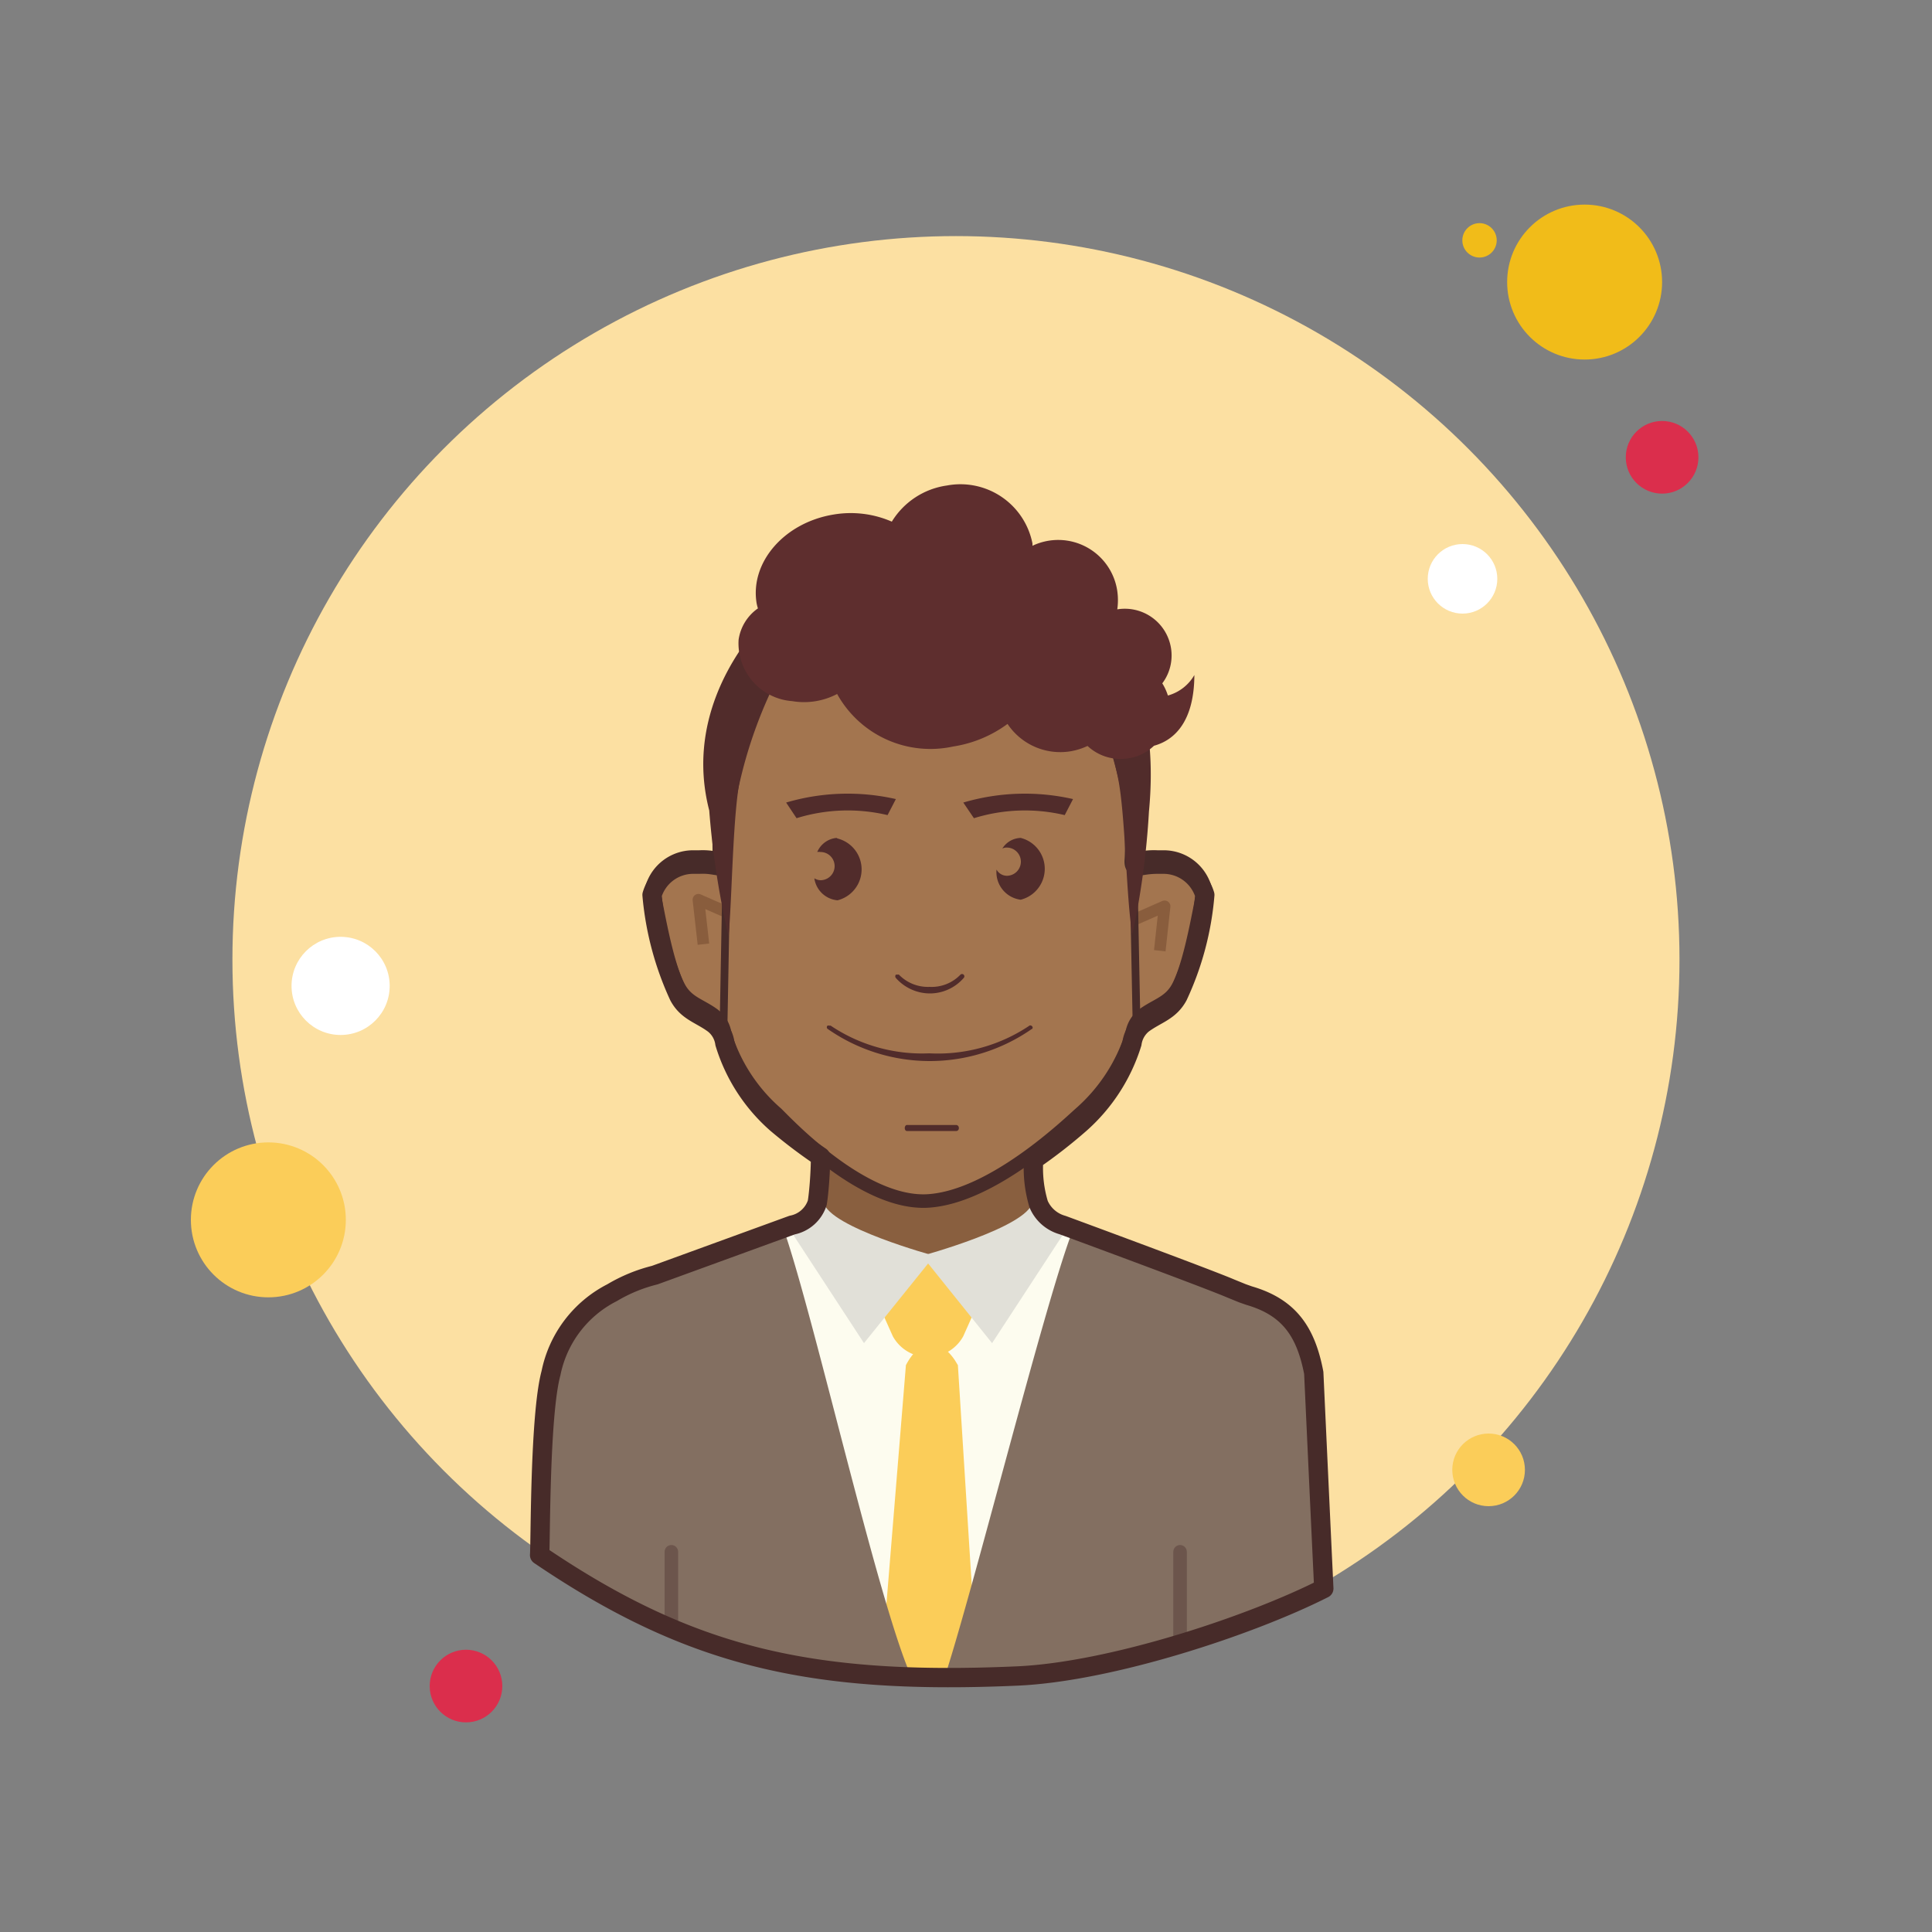 <svg xmlns="http://www.w3.org/2000/svg" viewBox="0 0 100 100" width="100" height="100" style="fill: rgb(0, 0, 0);"><rect x="0" y="0" width="100" height="100" fill="#808080" stroke="none"/><defs><style>.cls-1{fill:#fff;}.cls-2{fill:#f1bc19;}.cls-3{fill:#fce0a2;}.cls-4{fill:#db2e4c;}.cls-5{fill:#fbcd59;}.cls-6{fill:#895f3f;}.cls-7{fill:#fdfcef;}.cls-8{fill:#e1e0d8;}.cls-9{fill:#836f61;}.cls-10{opacity:0.38;}.cls-11,.cls-14,.cls-15,.cls-16{fill:none;stroke-linejoin:round;}.cls-11,.cls-12,.cls-14,.cls-16{stroke:#472b29;}.cls-11,.cls-14,.cls-16{stroke-linecap:round;}.cls-11{stroke-width:0.7px;}.cls-12{fill:#a3754f;stroke-miterlimit:10;stroke-width:0.7px;}.cls-13{fill:#512c2b;}.cls-15{stroke:#895d3d;stroke-width:0.6px;}.cls-16{stroke-width:0.4px;}.cls-17{fill:#5e2e2e;}</style></defs><title>people man_25</title><g id="line3"><circle class="cls-1" cx="20.16" cy="56.35" r="0.89"/><circle class="cls-1" cx="79.21" cy="31.48" r="0.68"/><circle class="cls-2" cx="76.58" cy="12.44" r="0.89"/><circle class="cls-2" cx="20.66" cy="64.02" r="0.89"/><circle class="cls-3" cx="49.48" cy="49.67" r="37.45"/><circle class="cls-2" cx="82.02" cy="14.6" r="4.01"/><circle class="cls-4" cx="86.03" cy="23.67" r="1.88"/><circle class="cls-5" cx="77.05" cy="76.08" r="1.88"/><circle class="cls-5" cx="13.89" cy="63.14" r="4.01"/><circle class="cls-4" cx="24.12" cy="87.27" r="1.88"/><circle class="cls-1" cx="75.7" cy="29.96" r="1.8"/><circle class="cls-1" cx="17.63" cy="51.03" r="2.54"/><path class="cls-6" d="M68,70.89c-.41-2.15-1.28-3.41-3.35-4l-.34-.12-.59-.24C62.44,66,55,63.23,55,63.23a1.87,1.87,0,0,1-1.24-1.08,8.66,8.66,0,0,1-.23-2.91,47.65,47.65,0,0,1-5,1.42c-1.9.18-6-2.27-6-2.27s-.09,3-.22,3.71A1.69,1.69,0,0,1,41,63.23l-7.12,2.59a7.86,7.86,0,0,0-2.21.91,7.52,7.52,0,0,0-3.16,4.16s-.47,3.31-.45,3.43c-.05.47-.09,1-.14,1.51,7.76,5.26,14,6.73,24.7,6.26,4.86-.21,12.1-2.61,15.89-4.52C68.32,73.34,68,70.89,68,70.89Z"/><path class="cls-7" d="M55.09,63.94l-.9-.3a1.67,1.67,0,0,1-.58-.29c-1.74.67-1.59,1.43-3.67,1.43.83,0-.82-.42,0,0-3,.34-6.53,1-8.41-1.29a1.51,1.51,0,0,1-.37.15l-.9.3L40,64c1.5,4.14,4.94,18.83,6.4,22.92h3.38c1.77-3.79,5.93-18.39,7.45-22.29Z"/><path class="cls-5" d="M46.21,69.16l-1.83-4.1h7.31l-1.83,4.1A2.08,2.08,0,0,1,46.21,69.16Z"/><path class="cls-5" d="M49.58,70.66l1,15.87-5,.19,1.31-16.06C47.64,69.21,48.77,69.21,49.58,70.66Z"/><path class="cls-8" d="M42.63,62.23,40.8,63.52l3.92,6L48.36,65S42.9,63.52,42.63,62.23Z"/><path class="cls-8" d="M53.44,62.23l1.83,1.29-3.92,6L47.72,65S53.18,63.52,53.44,62.23Z"/><path class="cls-9" d="M28.83,69.23c.42-1,3.22-2.94,4.29-3.25l1.46-.54h0l5.82-2.25c1.51,3.89,5.07,20,6.84,23.75a33.59,33.59,0,0,1-9.45-1.12,52.2,52.2,0,0,1-10.21-5.29C27.74,79.72,27.49,72.4,28.83,69.23Z"/><path class="cls-9" d="M67.41,68.48c-.42-1-1.19-1.09-2.26-1.4l-1.46-.54h0L55.48,63.8C54,67.7,50.2,83,48.79,87.12A34.19,34.19,0,0,0,60,85.78c6.33-1.8,8.84-3.41,8.83-3.48C68.71,81.49,68.74,71.65,67.41,68.48Z"/><g class="cls-10"><line class="cls-11" x1="34.75" y1="80.32" x2="34.75" y2="84.27"/><line class="cls-11" x1="61.08" y1="80.32" x2="61.08" y2="84.97"/></g><path class="cls-12" d="M60.26,44.36H59.9c-1-.05-1.24.34-1.19-.26.07-1.06-.07-5.36-.07-5.58,0-4.45-4.66-8.09-10.47-8.29h-.23c-5.82.2-10.47,3.84-10.47,8.29,0,.22-.15,4.52-.07,5.58,0,.6-.23.21-1.2.26h-.36a2.22,2.22,0,0,0-2.09,1.58c.13.08.61,3.73,1.39,5.17.43.8,1.11.91,1.81,1.43a1.52,1.52,0,0,1,.57,1,8.93,8.93,0,0,0,2.68,4.1c.58.57,4.49,4.74,7.85,4.52s7.27-4,7.86-4.52a9.09,9.09,0,0,0,2.68-4.1,1.54,1.54,0,0,1,.56-1c.7-.52,1.38-.63,1.82-1.43.78-1.44,1.26-5.09,1.39-5.17A2.22,2.22,0,0,0,60.26,44.36Z"/><path class="cls-13" d="M48.11,51.42a2.32,2.32,0,0,0,1.77-.8.12.12,0,0,0,0-.17h0a.12.12,0,0,0-.17,0,2.06,2.06,0,0,1-1.59.63,2.09,2.09,0,0,1-1.59-.63.13.13,0,0,0-.09,0,.11.11,0,0,0-.07,0,.13.13,0,0,0,0,.17A2.36,2.36,0,0,0,48.11,51.42Z"/><path class="cls-13" d="M45.94,42.19l.43-.83a11.25,11.25,0,0,0-5.68.18l.54.81A8.94,8.94,0,0,1,45.94,42.19Z"/><path class="cls-13" d="M55.11,42.19l.43-.83a11.25,11.25,0,0,0-5.68.18l.55.81A8.91,8.91,0,0,1,55.11,42.19Z"/><path class="cls-13" d="M43.3,43.37a1.21,1.21,0,0,0-1,.73.51.51,0,0,1,.17,0,.73.73,0,0,1,0,1.46.63.63,0,0,1-.32-.1,1.33,1.33,0,0,0,1.2,1.14,1.65,1.65,0,0,0,0-3.2Z"/><path class="cls-13" d="M52.88,43.37a1.16,1.16,0,0,0-1,.55.48.48,0,0,1,.23-.05.73.73,0,0,1,0,1.46.62.62,0,0,1-.53-.32,1.44,1.44,0,0,0,1.25,1.56,1.65,1.65,0,0,0,0-3.2Z"/><path class="cls-13" d="M53.41,53.27a.1.1,0,0,0,0-.16h0a.11.11,0,0,0-.16,0,8.5,8.5,0,0,1-5.15,1.41A8.49,8.49,0,0,1,43,53.09a.11.11,0,0,0-.07,0,.14.14,0,0,0-.1,0,.11.11,0,0,0,0,.16,9.23,9.23,0,0,0,10.59,0Z"/><path class="cls-13" d="M38.22,40.8a23.6,23.6,0,0,1,2.28-6.21A1.35,1.35,0,0,0,39,34.1a16.91,16.91,0,0,0-2.1,8.45,15.34,15.34,0,0,0,.71,4C37.93,44.64,37.81,42.7,38.22,40.8Z"/><path class="cls-13" d="M58,40.8a23.27,23.27,0,0,0-2.29-6.21,1.36,1.36,0,0,1,1.51-.49,16.82,16.82,0,0,1,2.11,8.45,15.34,15.34,0,0,1-.71,4C58.3,44.64,58.42,42.7,58,40.8Z"/><path class="cls-13" d="M49.51,58.54a.14.14,0,0,0,.12-.15.15.15,0,0,0-.12-.16H46.94c-.06,0-.11.07-.11.16s.05.15.11.15Z"/><path class="cls-14" d="M68,71.06c-.41-2.14-1.28-3.4-3.35-4l-.34-.12-.59-.24C62.44,66.15,55,63.41,55,63.41a1.9,1.9,0,0,1-1.24-1.08,6.5,6.5,0,0,1-.26-2.3,26.43,26.43,0,0,0,2.39-1.86A9.18,9.18,0,0,0,58.59,54,1.57,1.57,0,0,1,59.15,53c.7-.52,1.38-.64,1.82-1.45a15.35,15.35,0,0,0,1.39-5.23,2.23,2.23,0,0,0-2.1-1.59H59.9c-1,0-1.24.34-1.19-.26.07-1.08-.07-5.43-.07-5.65,0-4.5-4.66-8.18-10.47-8.38h-.23c-5.82.2-10.47,3.88-10.47,8.38,0,.22-.15,4.57-.07,5.65,0,.6-.23.21-1.2.26h-.36a2.22,2.22,0,0,0-2.09,1.59,15.71,15.71,0,0,0,1.39,5.23c.43.81,1.11.93,1.81,1.45A1.54,1.54,0,0,1,37.52,54a9,9,0,0,0,2.68,4.15,26.63,26.63,0,0,0,2.27,1.72c0,.91-.1,2-.17,2.39A1.71,1.71,0,0,1,41,63.41L33.89,66a8.16,8.16,0,0,0-2.21.91,6,6,0,0,0-3.16,4.16c-.59,2.17-.54,8.88-.59,9.42,7.76,5.26,14,6.73,24.7,6.26,4.86-.21,12.1-2.61,15.89-4.53C68.32,78,68,71.06,68,71.06Z"/><polyline class="cls-15" points="58.8 47.56 60.28 46.91 60.03 49.21"/><polyline class="cls-15" points="37.63 47.22 36.15 46.57 36.41 48.87"/><line class="cls-16" x1="37.61" y1="44.49" x2="37.45" y2="53.14"/><line class="cls-16" x1="58.66" y1="44.49" x2="58.83" y2="53.14"/><path class="cls-13" d="M59.47,42c.47-4.94-.93-7.76-2-9.15A14.76,14.76,0,0,0,48,29.4a15,15,0,0,0-8.21,2.42c-1.94,2-4.23,5.68-3.08,10.13a43.58,43.58,0,0,0,1,6.51c.19-2.05.21-6.37.62-8.28a24.13,24.13,0,0,1,1.26-4.11c2.74-3,14.09-2.91,17,0a24.13,24.13,0,0,1,1.26,4.11c.41,1.91.43,6.28.76,8.19A41.39,41.39,0,0,0,59.47,42Z"/><path class="cls-17" d="M61.82,34.94A2.28,2.28,0,0,1,60.45,36a2.78,2.78,0,0,0-.29-.63,2.4,2.4,0,0,0,.45-1.83,2.42,2.42,0,0,0-2.78-2h0a3.36,3.36,0,0,0,0-.95,3.09,3.09,0,0,0-4.39-2.34s0-.08,0-.12a3.8,3.8,0,0,0-4.43-3A4,4,0,0,0,46.16,27a5.32,5.32,0,0,0-3-.37c-2.55.41-4.34,2.46-4,4.58a2.29,2.29,0,0,0,.07.28,2.4,2.4,0,0,0-1,1.62A3,3,0,0,0,41,36.29a3.68,3.68,0,0,0,2.33-.37,5.52,5.52,0,0,0,6,2.72,6.38,6.38,0,0,0,2.82-1.17,3.28,3.28,0,0,0,3.24,1.42,3.37,3.37,0,0,0,.9-.28,2.5,2.5,0,0,0,2.11.64,2.43,2.43,0,0,0,1.33-.65C60.83,38.3,61.81,37.3,61.82,34.94Z"/></g></svg>